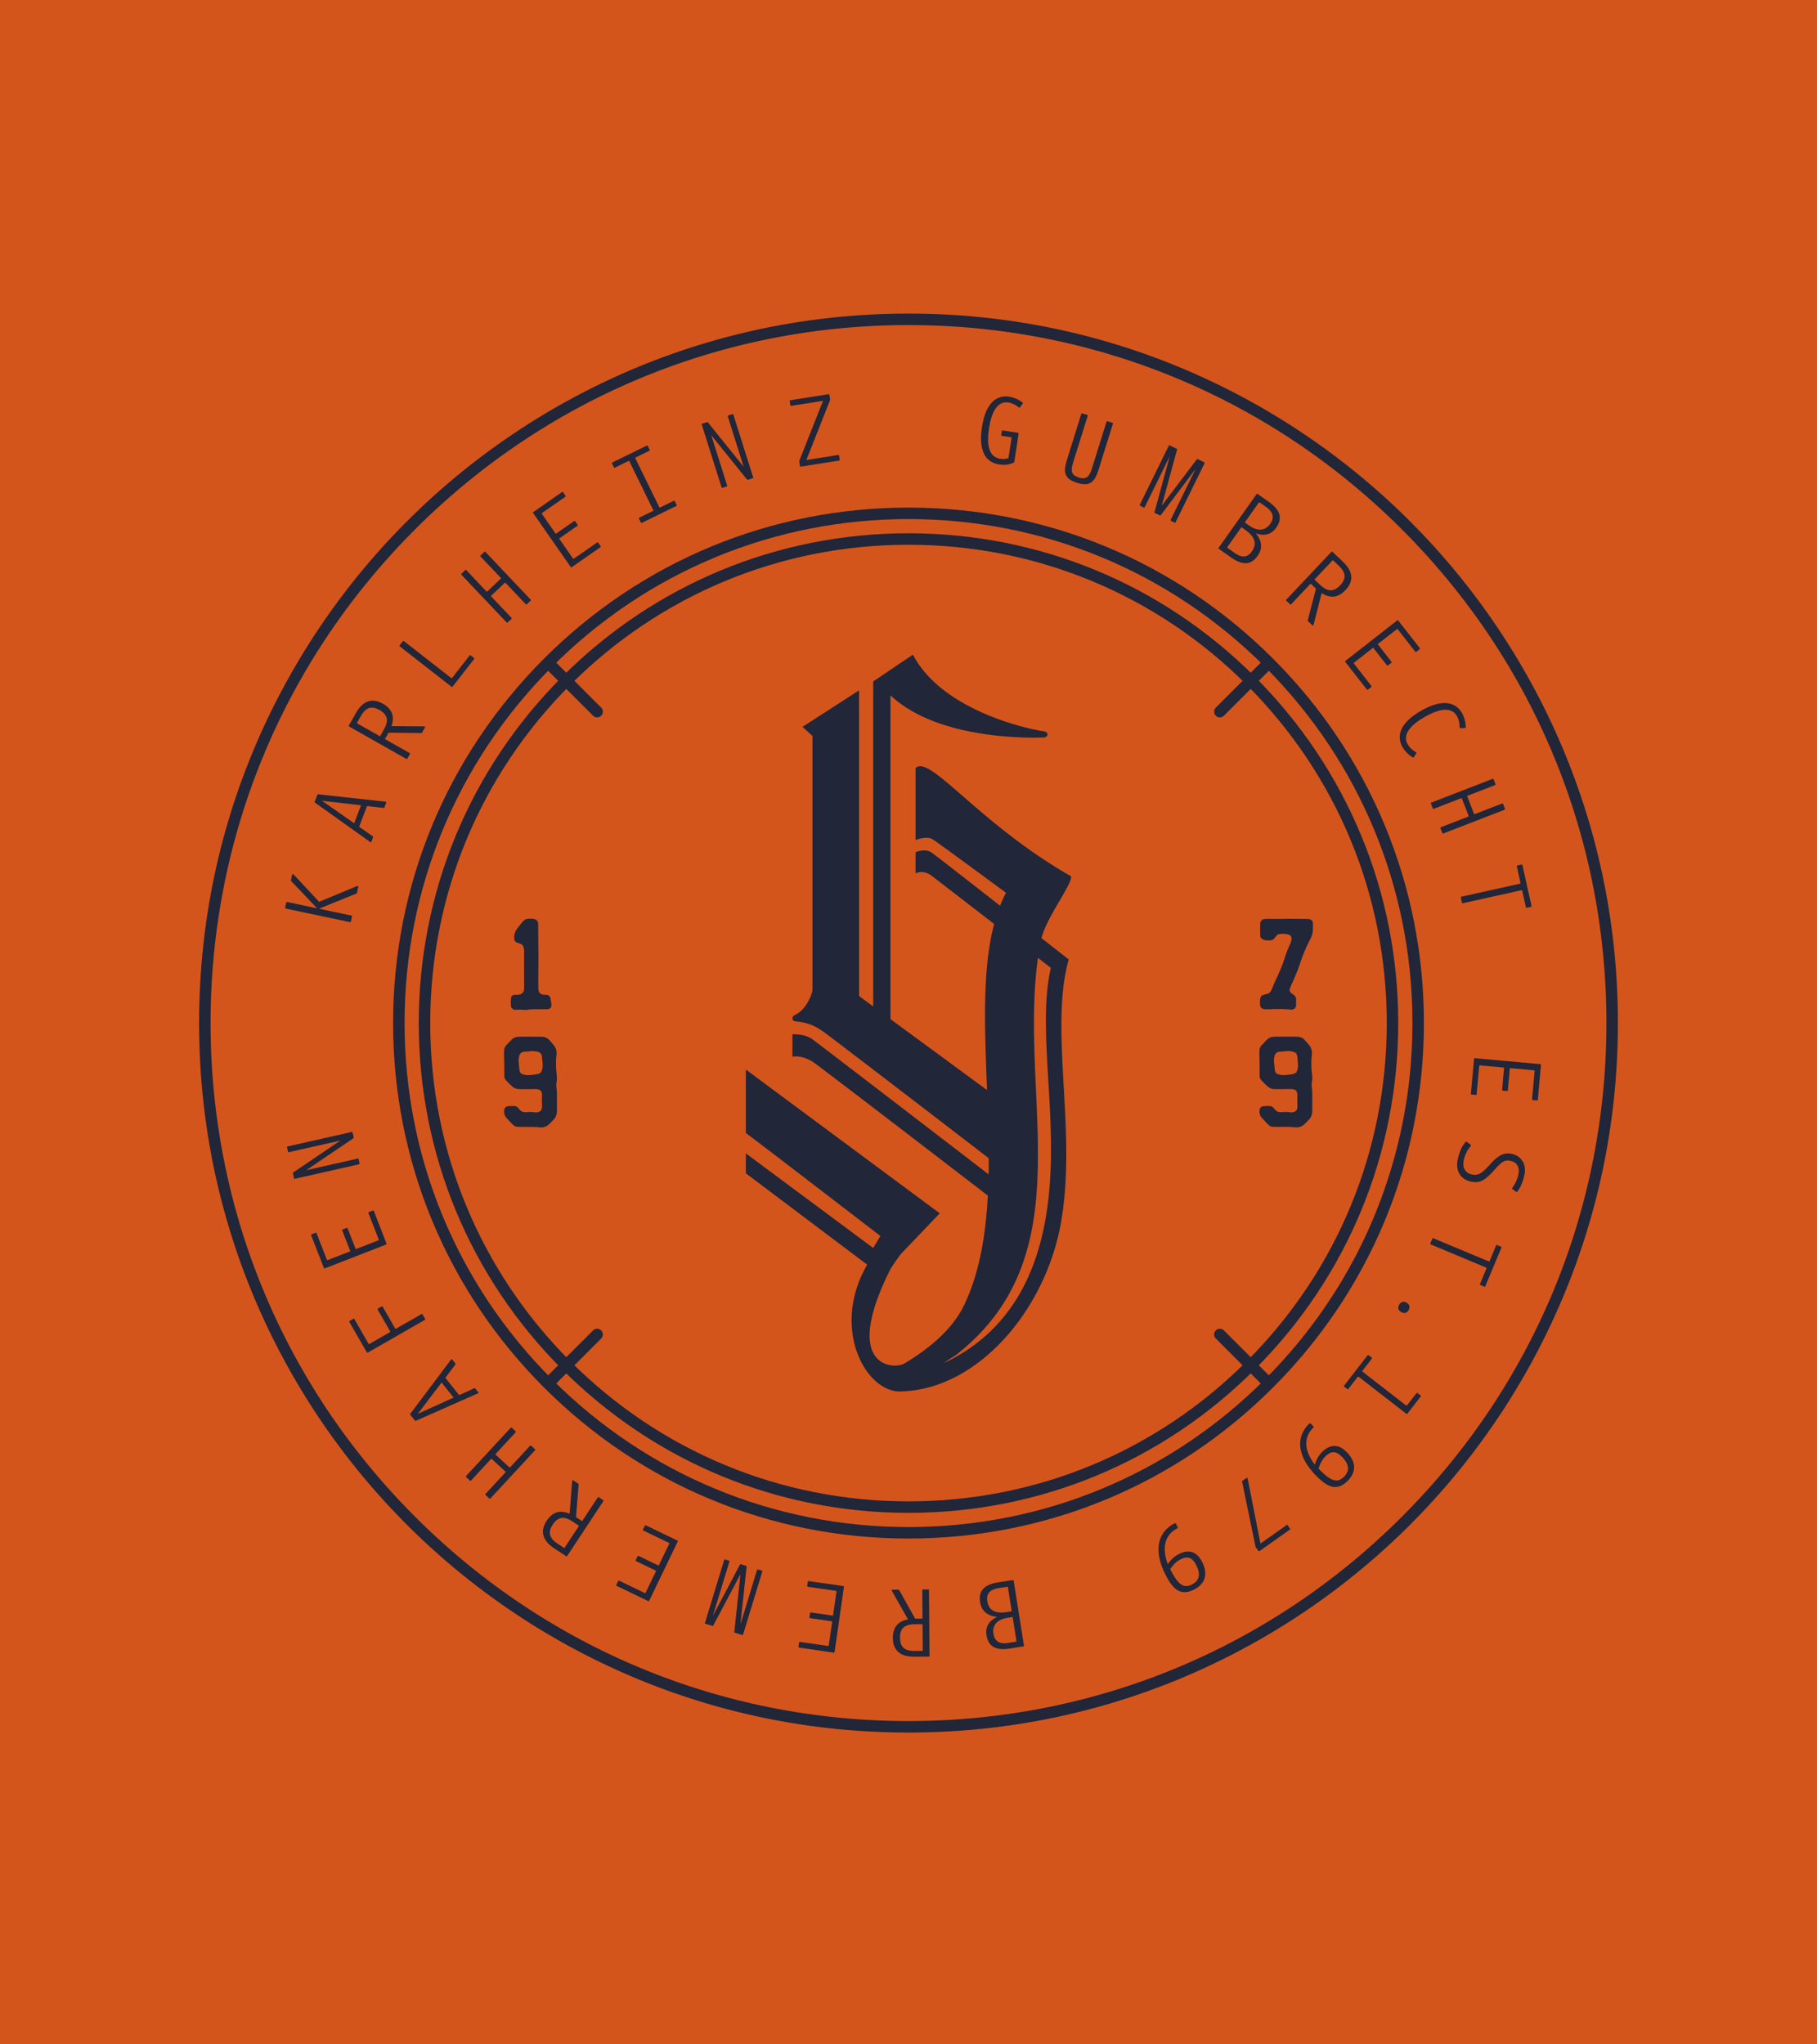 <svg xmlns="http://www.w3.org/2000/svg" xmlns:xlink="http://www.w3.org/1999/xlink" width="2560" height="2880" viewBox="0 0 2560 2880">
  <defs>
    <clipPath id="clip-path">
      <rect id="Rectangle_153" data-name="Rectangle 153" width="1998.935" height="1998.935" fill="none"/>
    </clipPath>
  </defs>
  <g id="Group_159" data-name="Group 159" transform="translate(15997.427 21473.689)">
    <path id="Path_4409" data-name="Path 4409" d="M0,0H2560V2880H0Z" transform="translate(-15997.427 -21473.689)" fill="#d4551c"/>
    <g id="Group_153" data-name="Group 153" transform="translate(-15716.896 -21031.908)">
      <g id="Group_152" data-name="Group 152" clip-path="url(#clip-path)">
        <path id="Path_4410" data-name="Path 4410" d="M999.469,1998.933c-134.925,0-265.815-26.427-389.04-78.545A1002.961,1002.961,0,0,1,78.548,1388.507C26.43,1265.282,0,1134.392,0,999.467s26.43-265.815,78.548-389.04A1002.96,1002.96,0,0,1,610.429,78.546C733.654,26.428,864.544,0,999.469,0s265.815,26.427,389.04,78.545a1002.961,1002.961,0,0,1,531.881,531.881c52.118,123.225,78.547,254.116,78.547,389.04s-26.43,265.815-78.547,389.04a1002.962,1002.962,0,0,1-531.881,531.881c-123.225,52.118-254.115,78.545-389.04,78.545m0-1982.771c-262.651,0-509.58,102.28-695.3,288S16.164,736.816,16.164,999.467s102.28,509.58,288.006,695.3,432.649,288,695.3,288,509.58-102.28,695.3-288,288.006-432.651,288.006-695.3-102.28-509.58-288.006-695.3-432.649-288-695.3-288" transform="translate(0 0.002)" fill="#212639"/>
        <path id="Path_4411" data-name="Path 4411" d="M822.039,1548.2c-193.967,0-376.326-75.534-513.48-212.688S95.868,1016,95.868,822.037s75.537-376.323,212.691-513.48S628.071,95.869,822.039,95.869s376.323,75.534,513.477,212.688,212.694,319.513,212.694,513.48-75.537,376.323-212.694,513.48S1016.006,1548.2,822.039,1548.2m0-1436.174c-189.648,0-367.947,73.852-502.051,207.956s-207.956,312.4-207.956,502.051,73.855,367.947,207.956,502.051,312.4,207.956,502.051,207.956,367.947-73.852,502.048-207.956,207.959-312.4,207.959-502.051-73.855-367.947-207.959-502.051S1011.687,112.03,822.039,112.03" transform="translate(177.431 177.432)" fill="#212639"/>
        <path id="Path_4412" data-name="Path 4412" d="M143.869,293.782a1.1,1.1,0,0,1,1.634,1.149l-1.81,8.6a.992.992,0,0,1-.7.79L90.1,325.742l45.684,9.624c.77.162,1.075.63.935,1.271l-1.511,7.184c-.137.641-.6.946-1.374.784L43.493,325.577c-.767-.162-1.075-.627-.938-1.268l1.511-7.187c.137-.644.6-.946,1.374-.784l42.217,8.892-36.67-38.414a1.2,1.2,0,0,1-.3-1.135l1.676-7.956c.162-.77,1.294-1.066,2.061-.234L90.4,316.024Z" transform="translate(78.702 512.647)" fill="#212639"/>
        <path id="Path_4413" data-name="Path 4413" d="M139,296.74a1.146,1.146,0,0,1,.442,1.431l-2.378,6.252a.992.992,0,0,1-1.676.345L57.47,249.186c-.445-.311-.473-.6-.288-1.092l3.774-9.929a.877.877,0,0,1,.941-.624l94.826,10.377c.952.083,1.551.73,1.223,1.585l-2.469,6.5a1.061,1.061,0,0,1-1.28.775L130.94,254.11l-11.092,29.175ZM67.41,246.652l45.461,31.735,9.647-25.375Z" transform="translate(105.632 439.633)" fill="#212639"/>
        <path id="Path_4414" data-name="Path 4414" d="M159.623,265.008a1.042,1.042,0,0,1,.448,1.608l-3.487,6.166a1.045,1.045,0,0,1-1.611.445L74.61,227.78a1.045,1.045,0,0,1-.448-1.608l9.75-17.239c9.359-16.552,21.942-22.547,38.269-13.313,14.034,7.939,16.218,19.268,12.013,31.5l45.9.348c1.175.06,1.665.79,1.214,1.588l-4.068,7.193a1.149,1.149,0,0,1-1.152.7l-46.071-.59-5.1,9.017Zm-36.194-32.972c6.845-12.1,5.878-20.785-6.112-27.561s-19.742-3.181-26.586,8.917l-4.9,8.678c-.391.684-.291,1.041.393,1.428l31.849,18.011Z" transform="translate(136.872 354.019)" fill="#212639"/>
        <path id="Path_4415" data-name="Path 4415" d="M171.806,213.944c.621.485.992.436,1.391-.08l24.534-31.427a1.044,1.044,0,0,1,1.656-.208l4.55,3.555a1.04,1.04,0,0,1,.2,1.653l-30.178,38.668a1.046,1.046,0,0,1-1.659.2L99.522,169.5a1.042,1.042,0,0,1-.205-1.656l4.359-5.585a1.042,1.042,0,0,1,1.656-.205Z" transform="translate(183.224 299.336)" fill="#212639"/>
        <path id="Path_4416" data-name="Path 4416" d="M172.045,180.935l28.243,29.785a1.044,1.044,0,0,1-.043,1.668l-5.14,4.872a1.043,1.043,0,0,1-1.668-.043l-63.527-66.99a1.044,1.044,0,0,1,.043-1.668l5.14-4.872a1.045,1.045,0,0,1,1.671.043L165,173.512c.544.573.915.582,1.488.043l18.647-17.686c.573-.542.582-.915.037-1.485L156.936,124.6a1.1,1.1,0,0,1,.046-1.668l5.234-4.963a1,1,0,0,1,1.571.134l63.524,66.988a1.007,1.007,0,0,1,.051,1.579l-5.234,4.96a1.1,1.1,0,0,1-1.668-.043l-28.246-29.782c-.539-.573-.907-.582-1.48-.04l-18.653,17.686c-.57.542-.579.912-.037,1.482" transform="translate(239.705 217.746)" fill="#212639"/>
        <path id="Path_4417" data-name="Path 4417" d="M222.815,129.268a1.1,1.1,0,0,1,1.642.294l3.3,4.735a1.1,1.1,0,0,1-.294,1.642l-25.72,17.906,19.482,27.98c.45.644.815.71,1.354.336l32.713-22.778a1.1,1.1,0,0,1,1.642.294l3.3,4.735a1.1,1.1,0,0,1-.294,1.642l-40.247,28.02a1.043,1.043,0,0,1-1.642-.294L165.3,118.028a1.044,1.044,0,0,1,.3-1.645l40.244-28.02a1.1,1.1,0,0,1,1.642.294l3.3,4.735a1.1,1.1,0,0,1-.294,1.645L177.77,117.811c-.539.373-.6.741-.151,1.385L197.1,147.174Z" transform="translate(305.417 163.088)" fill="#212639"/>
        <path id="Path_4418" data-name="Path 4418" d="M227.384,86.963,208.3,96.3a1.04,1.04,0,0,1-1.576-.542l-2.537-5.183a1.044,1.044,0,0,1,.542-1.579l48.3-23.624a1.044,1.044,0,0,1,1.579.542l2.534,5.183a1.044,1.044,0,0,1-.542,1.579l-19.083,9.336c-.59.288-.71.639-.365,1.346l33.534,68.561c.348.707.7.827,1.289.539l19.083-9.336a1.045,1.045,0,0,1,1.579.545l2.534,5.183a1.044,1.044,0,0,1-.542,1.579l-48.3,23.624a1.044,1.044,0,0,1-1.579-.542l-2.537-5.183a1.045,1.045,0,0,1,.544-1.579l19.083-9.336c.587-.288.71-.639.365-1.346L228.67,87.5c-.348-.707-.7-.827-1.286-.539" transform="translate(377.585 120.668)" fill="#212639"/>
        <path id="Path_4419" data-name="Path 4419" d="M285.134,53.037a1.046,1.046,0,0,1,.773-1.482l5.753-1.816c.624-.2,1.12.06,1.357.81l27.8,88.043a1.009,1.009,0,0,1-.647,1.443l-6.124,1.936c-1.132.354-1.582.222-2.07-.448L261.821,79.378l22.35,70.785a1.1,1.1,0,0,1-.77,1.48l-5.627,1.776a1.041,1.041,0,0,1-1.482-.77l-27.8-88.043a1.045,1.045,0,0,1,.773-1.48l6-1.9c1.126-.354,1.579-.225,2.067.448l50.151,62.144Z" transform="translate(459.746 91.937)" fill="#212639"/>
        <path id="Path_4420" data-name="Path 4420" d="M346.509,39.848a1.045,1.045,0,0,1,1.351.981l.964,6.089a2.642,2.642,0,0,1-.163,1.485l-33.28,84.144,44.689-7.078c.778-.123,1.229.205,1.331.852l.9,5.7a1.043,1.043,0,0,1-.981,1.351L307.7,141.863a1.042,1.042,0,0,1-1.351-.981l-.964-6.086a2.651,2.651,0,0,1,.162-1.488l33.28-84.144-44.689,7.078a1.046,1.046,0,0,1-1.354-.981l-.878-5.57a1.044,1.044,0,0,1,.978-1.351Z" transform="translate(540.2 73.704)" fill="#212639"/>
        <path id="Path_4421" data-name="Path 4421" d="M415.709,96.482c-.775-.12-.978-.547-.858-1.326l.815-5.314c.1-.65.442-1.126,1.217-1.009l21.649,3.324a1.072,1.072,0,0,1,.855,1.326l-6.012,39.144a1.633,1.633,0,0,1-.884,1.457c-6.32,3.142-12.543,3.911-20.448,2.7-22.943-3.524-28.522-25.075-24.3-52.554,5.693-37.069,22.88-45.31,38.431-42.921a43.151,43.151,0,0,1,18.775,8.19c.59.487.322,1.374-.017,1.853l-3.37,4.658a1.417,1.417,0,0,1-2.152.2c-4.271-3.31-9.305-5.938-14.362-6.716-11.275-1.73-22.649,5.81-27.328,36.27-4.1,26.7,1.3,40.795,15.819,43.024,5.054.775,9.422-.011,11.583-1.14l4.459-29.032Z" transform="translate(715.224 75.743)" fill="#212639"/>
        <path id="Path_4422" data-name="Path 4422" d="M444.992,147.248c-18.4-5.744-19.7-15.223-14.188-32.872l20.067-64.217c.234-.75.6-1.052,1.351-.815l7.013,2.189c.75.237.881.69.647,1.44l-20.568,65.844c-3.874,12.4-1.987,17.795,8.025,20.919,9.892,3.09,14.642-.231,18.51-12.626L486.42,61.265c.237-.75.6-1.046,1.354-.815l7.01,2.189c.753.237.881.69.647,1.44L475.37,128.3c-5.513,17.649-11.976,24.7-30.378,18.946" transform="translate(792.026 91.177)" fill="#212639"/>
        <path id="Path_4423" data-name="Path 4423" d="M485.689,159.436l21.529-78.989-35.193,71.7c-.345.707-.755.944-1.346.656l-5.414-2.66c-.47-.231-.536-.7-.185-1.405l40.678-82.884q.522-1.061,1.229-.713l10.12,4.969a.832.832,0,0,1,.422.935l-21.586,79.106L545.43,84.74a.793.793,0,0,1,1.117-.185l9.413,4.624q.71.346.191,1.405l-40.683,82.884c-.348.707-.753.944-1.223.713l-5.417-2.657c-.59-.291-.65-.758-.305-1.462l35.19-71.7L494.4,163.712a.715.715,0,0,1-.995.242l-7.3-3.583c-.473-.231-.53-.4-.416-.935" transform="translate(860.35 120.402)" fill="#212639"/>
        <path id="Path_4424" data-name="Path 4424" d="M574.686,100.4c18.194,12.877,18.624,24.748,10.217,36.63-5.608,7.919-14.687,12.578-28.593,7.714,9.362,11.283,9.65,21.771,2.529,31.832-8.336,11.771-19.69,14.656-37.673,1.93l-16.8-11.893a1.042,1.042,0,0,1-.279-1.645l53.33-75.349a1.042,1.042,0,0,1,1.645-.279ZM516.407,163.89c-.453.641-.391,1.006.143,1.385l9.741,6.9c11.132,7.877,18.6,6.411,24.579-2.044,6.742-9.524,5.568-19.67-9.091-30.05l-5.673-4.014Zm45.553-62.54c-.644-.456-1.009-.391-1.463.251l-19.7,27.826,5.781,4.091c12.307,8.712,22.989,7.919,30.11-2.141,6.212-8.778,4.105-16.694-5.85-23.738Z" transform="translate(932.422 164.816)" fill="#212639"/>
        <path id="Path_4425" data-name="Path 4425" d="M544.458,191.685a1.043,1.043,0,0,1-1.668.048l-5.154-4.863a1.044,1.044,0,0,1-.048-1.668l63.381-67.144a1.04,1.04,0,0,1,1.665-.046l14.4,13.593c13.832,13.054,16.634,26.7,3.763,40.341-11.072,11.731-22.6,11.138-33.465,4.119L576,220.555c-.337,1.123-1.163,1.425-1.833.8l-6.006-5.673a1.146,1.146,0,0,1-.411-1.286L579.36,169.8l-7.538-7.113Zm40.683-27.245c10.109,9.542,18.77,10.685,28.22.67s7.823-18.41-2.286-27.952l-7.25-6.842c-.57-.539-.941-.53-1.483.043l-25.118,26.609Z" transform="translate(994.23 217.684)" fill="#212639"/>
        <path id="Path_4426" data-name="Path 4426" d="M631.6,209.911a1.1,1.1,0,0,1-.205,1.659l-4.547,3.549a1.1,1.1,0,0,1-1.656-.2l-19.294-24.7-26.869,20.99c-.624.485-.67.85-.265,1.368l24.54,31.421a1.1,1.1,0,0,1-.2,1.656l-4.547,3.552a1.1,1.1,0,0,1-1.659-.205L566.7,210.342a1.045,1.045,0,0,1,.205-1.656l72.76-56.83a1.046,1.046,0,0,1,1.659.2l30.193,38.657a1.1,1.1,0,0,1-.2,1.656l-4.55,3.552a1.1,1.1,0,0,1-1.653-.205L640.566,164.3c-.4-.516-.77-.562-1.391-.077L612.3,185.209Z" transform="translate(1048.25 280.46)" fill="#212639"/>
        <path id="Path_4427" data-name="Path 4427" d="M681.113,206.634a43.173,43.173,0,0,1,5.271,19.8c-.014.767-.878,1.109-1.465,1.14l-5.741.259c-1.058,0-1.448-.684-1.5-1.562-.066-5.4-1.137-10.978-3.675-15.42-5.662-9.909-18.639-14.123-45.4,1.166s-29.722,28.608-24.063,38.514c2.534,4.441,6.8,8.2,11.417,11a1.423,1.423,0,0,1,.587,2.084l-3.141,4.815c-.328.485-1.057,1.055-1.725.681a43.148,43.148,0,0,1-14.377-14.593c-7.808-13.667-6.277-32.664,26.29-51.268s49.712-10.274,57.517,3.39" transform="translate(1098.221 356.19)" fill="#212639"/>
        <path id="Path_4428" data-name="Path 4428" d="M651.225,257.309l-38.272,14.8a1.043,1.043,0,0,1-1.528-.673l-2.551-6.605a1.039,1.039,0,0,1,.673-1.525l86.085-33.294a1.043,1.043,0,0,1,1.525.676l2.557,6.605a1.046,1.046,0,0,1-.676,1.525l-38.272,14.8c-.736.282-.887.621-.6,1.354l9.271,23.966c.279.736.616.884,1.351.6l38.275-14.8a1.1,1.1,0,0,1,1.525.676l2.6,6.725c.24.613.014,1.12-.718,1.405l-86.085,33.291a1.006,1.006,0,0,1-1.479-.553l-2.6-6.725a1.1,1.1,0,0,1,.676-1.525l38.275-14.8c.733-.282.884-.621.6-1.354l-9.271-23.969c-.282-.733-.624-.884-1.357-.6" transform="translate(1126.669 425.484)" fill="#212639"/>
        <path id="Path_4429" data-name="Path 4429" d="M623.6,318.953a1.041,1.041,0,0,1,.9-1.408l82.31-18.3c.77-.168.964-.482.824-1.123l-5.149-23.168a1.04,1.04,0,0,1,.892-1.408L709,272.291a1.041,1.041,0,0,1,1.408.9l12.752,57.346a1.047,1.047,0,0,1-.9,1.411l-5.63,1.251a1.04,1.04,0,0,1-1.405-.9l-5.157-23.171c-.14-.639-.45-.838-1.22-.667l-82.31,18.3a1.044,1.044,0,0,1-1.408-.9Z" transform="translate(1154.05 503.865)" fill="#212639"/>
        <path id="Path_4430" data-name="Path 4430" d="M680.591,413.114a1.1,1.1,0,0,1-1.283,1.069l-5.747-.522a1.1,1.1,0,0,1-1.069-1.28l2.828-31.216-33.958-3.076c-.778-.071-1.066.165-1.123.818l-3.6,39.706a1.1,1.1,0,0,1-1.28,1.069l-5.75-.522a1.1,1.1,0,0,1-1.066-1.283l4.424-48.842a1.043,1.043,0,0,1,1.283-1.069l91.943,8.327a1.043,1.043,0,0,1,1.066,1.283l-4.424,48.845a1.1,1.1,0,0,1-1.28,1.069l-5.747-.522a1.1,1.1,0,0,1-1.069-1.28l3.595-39.706c.06-.653-.174-.938-.961-1.006L683.419,381.9Z" transform="translate(1163.285 681.007)" fill="#212639"/>
        <path id="Path_4431" data-name="Path 4431" d="M635.19,409.378l5.576,4.216a1.079,1.079,0,0,1,.26,1.688c-3.749,4.746-7.327,9.4-9.727,19.072-2.683,10.822,1.44,18.732,10.479,20.973,8.781,2.175,13.992-.316,25.734-13.35,13.108-14.721,21.207-17.983,32.282-15.24,11.839,2.936,20.58,14.017,16.449,30.694-2.366,9.547-5.06,16.038-9.724,22.316a1.1,1.1,0,0,1-1.682.26l-5.225-4a1.027,1.027,0,0,1-.291-1.559,48.027,48.027,0,0,0,8.581-18.274c2.811-11.329-2.74-17.84-10.12-19.667-7.13-1.768-11.677-.87-22.592,11.56-14.029,15.711-21.329,20.654-35.2,17.216-13.242-3.281-21.441-14.9-17.056-32.6,2.586-10.437,5.374-16.774,10.864-23.114a.956.956,0,0,1,1.4-.194" transform="translate(1150.703 757.252)" fill="#212639"/>
        <path id="Path_4432" data-name="Path 4432" d="M611.345,457.67a1.041,1.041,0,0,1,1.542-.633l77.789,32.516c.73.305,1.069.162,1.326-.442l9.151-21.9a1.045,1.045,0,0,1,1.545-.636l5.322,2.227a1.043,1.043,0,0,1,.633,1.542L686,524.547a1.043,1.043,0,0,1-1.542.636l-5.325-2.226a1.038,1.038,0,0,1-.63-1.542l9.151-21.9c.251-.6.114-.947-.616-1.251l-77.789-32.516a1.045,1.045,0,0,1-.636-1.542Z" transform="translate(1126.162 845.626)" fill="#212639"/>
        <path id="Path_4433" data-name="Path 4433" d="M604.324,489.621c4.205,2.42,5.334,6.246,2.911,10.454s-6.294,5.154-10.5,2.734-5.217-6.181-2.8-10.388,6.18-5.22,10.391-2.8" transform="translate(1096.858 903.794)" fill="#212639"/>
        <path id="Path_4434" data-name="Path 4434" d="M586.6,545.339c-.621-.482-.992-.436-1.391.083l-13.1,16.891a1.041,1.041,0,0,1-1.653.211l-4.145-3.216a1.041,1.041,0,0,1-.208-1.653l32.935-42.488a1.043,1.043,0,0,1,1.656-.211l4.142,3.213a1.041,1.041,0,0,1,.214,1.656l-13.173,17c-.4.516-.356.887.265,1.369l61.144,47.4c.619.482.986.436,1.391-.083l13.173-17a1.041,1.041,0,0,1,1.653-.208l4.148,3.216a1.041,1.041,0,0,1,.208,1.653l-18.553,23.938a1.047,1.047,0,0,1-1.659.211Z" transform="translate(1047.158 952.484)" fill="#212639"/>
        <path id="Path_4435" data-name="Path 4435" d="M575.538,588.395c8.7-8.356,20.956-13.2,34.668,1.08,14.987,15.608,11.258,30.093.376,40.538-13.9,13.35-26.643,10.308-44.532-8.327-28.7-29.9-26.5-56.006-8.809-72.991a1.1,1.1,0,0,1,1.671.034l3.906,4.068a1.1,1.1,0,0,1-.034,1.668c-13.057,12.535-14.362,31.059,2.09,52.169a40.821,40.821,0,0,1,10.665-18.239M605.6,624.069c8.986-8.629,7.506-17.934-2.118-27.963-8.9-9.271-15.873-8.578-23.533-1.22-4.923,4.721-7.925,11.061-9.815,17.421,17.524,18.259,26.29,20.571,35.466,11.762" transform="translate(1007.121 1014.835)" fill="#212639"/>
        <path id="Path_4436" data-name="Path 4436" d="M579.627,642.1l3.261,4.6a1.044,1.044,0,0,1-.282,1.645l-42.6,30.161a1.107,1.107,0,0,1-1.651-.279l-3.333-4.712a3.111,3.111,0,0,1-.7-1.434L515.5,580.81a1.149,1.149,0,0,1,.51-1.325l5.565-3.943a1.1,1.1,0,0,1,1.733.861l18.037,91.521,36.712-25.994a1.011,1.011,0,0,1,1.571.174" transform="translate(954.013 1064.806)" fill="#212639"/>
        <path id="Path_4437" data-name="Path 4437" d="M502.858,641.213c10.776-5.425,23.909-6.457,32.815,11.232,9.73,19.328,1.907,32.077-11.566,38.859-17.222,8.666-28.5,2.01-40.119-21.064-18.633-37.02-8.846-61.329,13.062-72.356a1.1,1.1,0,0,1,1.582.524l2.54,5.037a1.1,1.1,0,0,1-.525,1.585c-16.167,8.139-22.866,25.457-13.356,50.476a40.835,40.835,0,0,1,15.565-14.294m18.236,42.941c11.129-5.6,12.455-14.929,6.2-27.347-5.779-11.48-12.646-12.869-22.133-8.093-6.092,3.067-10.83,8.242-14.51,13.763,11.38,22.61,19.08,27.4,30.441,21.677" transform="translate(877.55 1106.272)" fill="#212639"/>
        <path id="Path_4438" data-name="Path 4438" d="M428.135,722.345c-22.017,3.5-30.617-4.7-32.9-19.074-1.517-9.584,1.725-19.257,15.078-25.489-14.582-1.537-22.116-8.84-24.046-21.013-2.255-14.245,3.857-24.243,25.611-27.693l20.335-3.224a1.039,1.039,0,0,1,1.346.981L448.019,718a1.04,1.04,0,0,1-.981,1.348Zm-2.648-86.136c-.123-.776-.422-.995-1.072-.892l-11.779,1.87c-13.47,2.135-17.786,8.4-16.164,18.627,1.827,11.526,9.752,17.969,27.493,15.152l6.865-1.086Zm11.084,76.569c.778-.123,1-.425.875-1.2l-5.339-33.668-7,1.106c-14.89,2.363-21.977,10.391-20.05,22.564,1.685,10.619,8.723,14.813,20.765,12.9Z" transform="translate(714.079 1158.266)" fill="#212639"/>
        <path id="Path_4439" data-name="Path 4439" d="M385.31,631.709a1.043,1.043,0,0,1,1.172-1.192l7.078-.054a1.043,1.043,0,0,1,1.192,1.169l.73,92.314a1.043,1.043,0,0,1-1.172,1.189l-19.8.157c-19.009.148-30.483-7.76-30.632-26.509-.128-16.127,8.6-23.673,21.3-26.133L342.568,632.7c-.533-1.046-.145-1.836.773-1.842l8.259-.066a1.142,1.142,0,0,1,1.186.647l22.481,40.21,10.36-.083ZM374.8,679.522c-13.9.111-20.939,5.282-20.831,19.049s7.1,18.7,21,18.587l9.966-.08c.784-.006,1.046-.271,1.041-1.058l-.291-36.584Z" transform="translate(633.57 1166.848)" fill="#212639"/>
        <path id="Path_4440" data-name="Path 4440" d="M312.728,678.6a1.1,1.1,0,0,1-1-1.334l.818-5.713a1.1,1.1,0,0,1,1.337-1L344.9,675l4.841-33.753c.111-.778-.111-1.075-.758-1.169l-39.463-5.659a1.1,1.1,0,0,1-1-1.334l.821-5.713a1.1,1.1,0,0,1,1.334-1l48.552,6.962a1.043,1.043,0,0,1,1,1.337l-13.105,91.387a1.042,1.042,0,0,1-1.334,1L297.237,720.1a1.1,1.1,0,0,1-1-1.337l.818-5.713a1.1,1.1,0,0,1,1.337-1l39.458,5.659c.653.094.949-.128,1.06-.91l4.838-33.748Z" transform="translate(548.242 1159.247)" fill="#212639"/>
        <path id="Path_4441" data-name="Path 4441" d="M308.674,625.665l-8.641,81.416,23.291-76.4c.228-.753.6-1.052,1.22-.861l5.773,1.759c.5.151.639.6.4,1.357l-26.92,88.32c-.228.753-.6,1.055-1.1.9l-10.79-3.29a.828.828,0,0,1-.559-.855l8.678-81.541-38.411,72.475a.787.787,0,0,1-1.072.359l-10.032-3.056c-.5-.157-.641-.607-.411-1.36l26.923-88.32c.228-.755.6-1.055,1.1-.9l5.77,1.759c.627.191.761.644.533,1.4l-23.288,76.4,38.246-72.393a.713.713,0,0,1,.944-.4l7.78,2.369c.5.154.587.316.562.858" transform="translate(462.693 1139.392)" fill="#212639"/>
        <path id="Path_4442" data-name="Path 4442" d="M234.157,649.323a1.1,1.1,0,0,1-.547-1.574l2.506-5.2a1.1,1.1,0,0,1,1.574-.55l28.237,13.612,14.807-30.717c.342-.707.219-1.058-.371-1.346l-35.917-17.313a1.1,1.1,0,0,1-.547-1.576l2.506-5.2a1.1,1.1,0,0,1,1.576-.553l44.181,21.3a1.04,1.04,0,0,1,.55,1.574l-40.093,83.174a1.045,1.045,0,0,1-1.576.55l-44.187-21.3a1.1,1.1,0,0,1-.55-1.574l2.5-5.2a1.105,1.105,0,0,1,1.579-.55L246.3,694.2c.59.285.941.162,1.28-.547l14.81-30.717Z" transform="translate(381.56 1108.191)" fill="#212639"/>
        <path id="Path_4443" data-name="Path 4443" d="M247.088,600.842a1.039,1.039,0,0,1,1.631-.334l5.915,3.9a1.044,1.044,0,0,1,.334,1.636L204.11,683.084a1.04,1.04,0,0,1-1.631.337l-16.526-10.907c-15.87-10.474-20.982-23.436-10.651-39.084,8.883-13.461,20.332-14.858,32.245-9.821l3.5-45.766c.14-1.166.9-1.6,1.668-1.1l6.89,4.55a1.139,1.139,0,0,1,.624,1.2L216.482,628.4l8.644,5.707ZM211.71,634.681c-11.6-7.657-20.329-7.289-27.912,4.2s-4.53,19.476,7.07,27.134l8.316,5.488c.656.433,1.023.359,1.457-.3l20.152-30.532Z" transform="translate(314.501 1067.038)" fill="#212639"/>
        <path id="Path_4444" data-name="Path 4444" d="M194.382,606.336l27.869-30.127a1.046,1.046,0,0,1,1.671-.066l5.2,4.809a1.043,1.043,0,0,1,.063,1.668L166.5,650.383a1.042,1.042,0,0,1-1.665.066l-5.2-4.809a1.041,1.041,0,0,1-.066-1.668l27.869-30.127c.536-.579.522-.949-.054-1.482L168.514,594.91c-.576-.536-.949-.519-1.485.057l-27.866,30.127a1.1,1.1,0,0,1-1.671.066l-5.294-4.9a1.011,1.011,0,0,1,.031-1.579l62.689-67.763a1.009,1.009,0,0,1,1.571-.154l5.3,4.9a1.1,1.1,0,0,1,.063,1.668l-27.869,30.127c-.536.579-.525.947.054,1.483L192.9,606.4c.579.533.949.519,1.482-.06" transform="translate(243.996 1018.774)" fill="#212639"/>
        <path id="Path_4445" data-name="Path 4445" d="M194.676,557.57a1.147,1.147,0,0,1,1.454.351l4.168,5.231a.99.99,0,0,1-.562,1.616l-87.53,38.688c-.493.225-.755.1-1.086-.311l-6.617-8.307a.879.879,0,0,1-.054-1.126l57.269-76.276c.553-.778,1.417-.958,1.99-.239l4.325,5.436a1.059,1.059,0,0,1,.017,1.494L153.9,542.772l19.442,24.414ZM115.1,593.613l50.47-22.923-16.908-21.233Z" transform="translate(192.982 956.382)" fill="#212639"/>
        <path id="Path_4446" data-name="Path 4446" d="M114.3,495.247a1.1,1.1,0,0,1,.436-1.611l5.006-2.871a1.1,1.1,0,0,1,1.614.439l17.934,31.287,36.524-20.936a1.044,1.044,0,0,1,1.611.436l3.521,6.146a1.042,1.042,0,0,1-.436,1.611l-80.1,45.915a1.04,1.04,0,0,1-1.611-.436L74.4,512.674a1.1,1.1,0,0,1,.436-1.611l5.006-2.871a1.1,1.1,0,0,1,1.611.439l19.83,34.589c.325.567.687.667,1.366.274l29.583-16.956Z" transform="translate(137.365 907.955)" fill="#212639"/>
        <path id="Path_4447" data-name="Path 4447" d="M99.229,471.424a1.1,1.1,0,0,1,.67-1.528l5.379-2.092a1.1,1.1,0,0,1,1.525.673l11.366,29.215,31.778-12.361c.733-.282.884-.624.647-1.234l-14.453-37.16a1.1,1.1,0,0,1,.676-1.525l5.377-2.092a1.1,1.1,0,0,1,1.525.67l17.78,45.718a1.046,1.046,0,0,1-.673,1.528L74.772,524.7a1.04,1.04,0,0,1-1.525-.673l-17.78-45.715a1.1,1.1,0,0,1,.676-1.528l5.377-2.092a1.1,1.1,0,0,1,1.528.673l14.448,37.16c.239.61.579.761,1.314.476l31.778-12.358Z" transform="translate(102.475 820.296)" fill="#212639"/>
        <path id="Path_4448" data-name="Path 4448" d="M46.217,432.849a1.044,1.044,0,0,1-1.414-.892l-1.326-5.884c-.145-.641.151-1.112.918-1.283l90.062-20.335c.77-.174,1.243.123,1.383.764l1.42,6.266c.257,1.152.088,1.594-.621,2.024L70.514,458.286l72.41-16.349a1.1,1.1,0,0,1,1.411.892l1.3,5.756a1.041,1.041,0,0,1-.889,1.411L54.681,470.331a1.044,1.044,0,0,1-1.414-.892L51.878,463.3c-.257-1.152-.088-1.591.619-2.021L118.624,416.5Z" transform="translate(80.401 748.466)" fill="#212639"/>
        <line id="Line_16" data-name="Line 16" x2="64.003" y2="64.003" transform="translate(496.755 496.756)" fill="#d4551c"/>
        <path id="Path_4449" data-name="Path 4449" d="M243.5,251.583a8.065,8.065,0,0,1-5.716-2.366l-64-64a8.081,8.081,0,0,1,11.429-11.429l64,64a8.081,8.081,0,0,1-5.713,13.795" transform="translate(317.258 317.258)" fill="#212639"/>
        <line id="Line_17" data-name="Line 17" x2="64.003" y2="64.003" transform="translate(1438.176 1438.177)" fill="#d4551c"/>
        <path id="Path_4450" data-name="Path 4450" d="M573.734,581.815a8.052,8.052,0,0,1-5.716-2.366l-64-64a8.081,8.081,0,0,1,11.429-11.429l64,64a8.08,8.08,0,0,1-5.713,13.795" transform="translate(928.447 928.445)" fill="#212639"/>
        <line id="Line_18" data-name="Line 18" x1="64.003" y2="64.003" transform="translate(1438.176 496.756)" fill="#d4551c"/>
        <path id="Path_4451" data-name="Path 4451" d="M509.73,251.583a8.081,8.081,0,0,1-5.713-13.795l64-64a8.081,8.081,0,0,1,11.429,11.429l-64,64a8.065,8.065,0,0,1-5.716,2.366" transform="translate(928.445 317.258)" fill="#212639"/>
        <line id="Line_19" data-name="Line 19" x1="64.003" y2="64.003" transform="translate(496.756 1438.177)" fill="#d4551c"/>
        <path id="Path_4452" data-name="Path 4452" d="M179.5,581.815a8.08,8.08,0,0,1-5.713-13.795l64-64a8.081,8.081,0,0,1,11.429,11.429l-64,64a8.052,8.052,0,0,1-5.716,2.366" transform="translate(317.258 928.445)" fill="#212639"/>
        <path id="Path_4453" data-name="Path 4453" d="M686.651,567.83c8.239-30.948,43.531-76.022,41.832-86.969-131.35-75.175-199.917-173.119-219.168-152.3V429.812s15.286-6.477,24.029-1.163c8.37,5.16,103.358,75.363,103.358,75.363a188.82,188.82,0,0,0-8.3,18.245c-45.669-35.734-91.276-71.275-96.123-74.642-9.938-6.95-22.96-.659-22.96-.659v29.816s10.7-6.543,23.844,4.182c4.025,3.053,46.046,35.481,86.872,67.03-17.108,64.542-13.273,148.018-10,233.952L473.963,682.007V225.833C543.6,291.638,683,285.472,689.8,285.281c6.8-.251,7.991-8.079-.944-8.963S548.947,251.5,505.6,168.527L449.68,206.271V664.206l-19.941-14.721V218.852l-79.7,51.428,14.031,12.834V641.967s-5.6,25.2-25.167,34.506c-5.091,2.392-2.953,8.3.316,8.555,11.762,1.48,23.089,2.3,41.08,15.286,15.788,11.417,191.173,146.1,232.125,177.649,0,7.583,0,15.16-.188,22.678C568.825,867.3,378.658,721.23,364.065,710.44c-11.075-8.176-28.248-7.044-28.248-7.044v31.609s11.261-3.207,28.248,6.8c6.038,3.552,209.224,159.689,247.1,188.816-3.019,56.269-11.888,109.3-33.28,154.028-17.675,37.146-54.789,65.018-84.483,82.6-14.781,8.743-89.2,5.659-19.437-133.114a246.347,246.347,0,0,1,16.292-23.18l.125.125,53.03-55.482-273.2-202.562v89.423c13.527,9.718,132.231,100.995,189.54,145l-10.066,16.988-179.474-133.3V899.2L441.187,1027.9c-37.619,65.078-21.7,130.626,8.743,161.075a1.208,1.208,0,0,0-.251.094s.125-.031.251-.066c10.631,10.573,23.023,16.956,35.478,17.555a35.433,35.433,0,0,0,5.16-.157c105.872-3.461,201.054-112.922,223.387-236.438,23.334-129.591-16.737-272.515,11.132-372.033,0,0-15.85-12.4-38.437-30.1m12.771,329.981c-4.906,109.806-39.318,216.716-150.664,268.96l10.571-7.326a66.771,66.771,0,0,0,8.932-5.727c1.194-.972,2.264-1.916,3.4-2.891l.373-.191h-.066c173-141.165,82.476-358.571,109.772-554.936,11.135,8.555,18.182,14.029,18.182,14.029-17.675,78.16,4.342,180.449-.5,288.083" transform="translate(500.092 311.906)" fill="#212639"/>
        <path id="Path_4454" data-name="Path 4454" d="M192.949,350.067v8.678q-.03,6.188-.077,12.409c-.037,4.915-.108,9.829-.123,14.741,0,2.58.071,5.157.1,7.734v3.093c0,6.309,2.671,9.185,8.692,9.51,1.289.071,2.577.108,3.869.242a5.537,5.537,0,0,1,4.362,3.931q.859,4.575,1.448,9.185a10.847,10.847,0,0,1-.242,3.093,4.9,4.9,0,0,1-3.66,3.609,20.373,20.373,0,0,1-2.315.211c-5.157.037-10.348.083-15.52.051a65.83,65.83,0,0,0-10.83.584,31.06,31.06,0,0,1-6.959.288,51.08,51.08,0,0,0-10.8-.046,6.55,6.55,0,0,1-4.356-1.377,4.4,4.4,0,0,1-2.11-3.093,53.164,53.164,0,0,1-.048-12.375,4.817,4.817,0,0,1,4.071-4.125c1.548-.125,3.093-.094,4.641-.177a23.394,23.394,0,0,0,3.093-.276,8.1,8.1,0,0,0,6.494-6.868,33.707,33.707,0,0,0,.137-3.869c0-11.643-.077-23.279-.091-34.922,0-5.434,0-10.867.063-16.3a15.327,15.327,0,0,0-1.249-6.038A5.776,5.776,0,0,0,168.4,334.7c-1.913-.778-3.94-1.289-5.841-2.092a5.608,5.608,0,0,1-3.532-4.727,19.5,19.5,0,0,1,3.424-14.006c2.683-3.794,5.67-7.366,8.644-10.956a12.468,12.468,0,0,1,2.968-2.455,7.561,7.561,0,0,1,2.851-1.129,34.548,34.548,0,0,1,10.055.1,6.975,6.975,0,0,1,5.542,5.77,22.493,22.493,0,0,1,.14,2.321c.048,6.7.068,13.45.125,20.181.009,8.011.091,16.03.18,22.356" transform="translate(285.095 553.419)" fill="#212639"/>
        <path id="Path_4455" data-name="Path 4455" d="M150.96,395.272c-.088-3.888-.2-7.768-.245-11.651-.028-2.332,0-4.641.083-6.993a10.954,10.954,0,0,1,2.919-7.039c2.437-2.68,4.98-5.262,7.512-7.862a14.4,14.4,0,0,1,9.741-4.239c2.577-.168,5.154-.168,7.768-.168q11.263,0,22.527.091a38.363,38.363,0,0,1,3.883.128,13.5,13.5,0,0,1,8.946,4.125c2.255,2.5,4.49,5.017,6.657,7.592a17.522,17.522,0,0,1,3.82,13.752,116.092,116.092,0,0,0,.234,27.114,34.568,34.568,0,0,1-.088,10.827,26.4,26.4,0,0,0-.1,8.5,44.935,44.935,0,0,1,.516,6.186c.077,8.55.077,17.093.1,25.643a20.64,20.64,0,0,1-.85,6.126,15.328,15.328,0,0,1-3.238,6.124c-2.281,2.474-4.584,4.94-7.044,7.218A16.441,16.441,0,0,1,200.458,485a120.973,120.973,0,0,0-15.511-.516c-4.918.057-9.838-.04-14.756-.088a9.72,9.72,0,0,1-6.95-3.036c-3.093-3.093-6.118-6.326-9.071-9.584a13.672,13.672,0,0,1-3.176-11.58,5.854,5.854,0,0,1,4.513-4.769,48.256,48.256,0,0,1,10.827-.242,5.987,5.987,0,0,1,3.449,1.659,23.524,23.524,0,0,1,2.577,2.882,10.279,10.279,0,0,0,9.641,3.94,43.476,43.476,0,0,1,12.344.319,10.752,10.752,0,0,0,6.745-1.4,5.043,5.043,0,0,0,2.742-3.609,19.3,19.3,0,0,0,.413-4.615c-.254-4.641-.234-9.316-.043-13.977a16.362,16.362,0,0,0-.308-3.857,6.075,6.075,0,0,0-4.564-4.821,21.094,21.094,0,0,0-5.382-.542c-3.883-.031-7.771.12-11.654.134-3.367,0-6.734-.04-10.1-.077a15.137,15.137,0,0,1-9.958-3.82c-3.093-2.722-6.009-5.7-8.84-8.715a9.1,9.1,0,0,1-2.378-6.414v-17.09Zm20.3-3.093c.433,4.353.778,8.715,1.34,13.057a5.926,5.926,0,0,0,4.31,4.963,22.918,22.918,0,0,0,7.575,1.289,86.045,86.045,0,0,0,13.8-1.545,6.926,6.926,0,0,0,5.8-5.533,22.83,22.83,0,0,0,1.029-7.631c-.334-4.125-.65-8.213-1.137-12.3a7.065,7.065,0,0,0-5.519-5.8,30.056,30.056,0,0,0-12.25-.713,35.2,35.2,0,0,1-4.615.365,30.427,30.427,0,0,0-3.093.291,7.342,7.342,0,0,0-6.186,5.154,24.725,24.725,0,0,0-1.052,8.39Z" transform="translate(278.92 661.321)" fill="#212639"/>
        <path id="Path_4456" data-name="Path 4456" d="M561.81,299.036q14.762.163,29.534.314a9.752,9.752,0,0,1,5.157,1.457,4.46,4.46,0,0,1,2.164,3.093,17.058,17.058,0,0,1,.268,3.093c0,2.329-.163,4.641-.137,6.99a26.825,26.825,0,0,1-2.791,12c-.556,1.172-1.14,2.326-1.728,3.481a241.813,241.813,0,0,0-14.4,35.19c-1.192,3.692-2.677,7.289-4.125,10.89s-2.976,7.175-4.519,10.739c-1.032,2.378-2.164,4.7-3.2,7.076a25.927,25.927,0,0,0-1.651,4.342,5.632,5.632,0,0,0,2.064,6.243c1.029.778,2.161,1.434,3.2,2.2a7.881,7.881,0,0,1,3.526,6.58v7.777a14.143,14.143,0,0,1-.154,1.545,5.621,5.621,0,0,1-4.513,4.738,6.575,6.575,0,0,1-2.284.268,200.039,200.039,0,0,0-27.94-.567c-2.851,0-5.7.125-8.55.094a15,15,0,0,1-3.062-.47,6.035,6.035,0,0,1-4.011-4.367,33.9,33.9,0,0,1,.154-10.827A5.617,5.617,0,0,1,528.8,406.5c1.97-.633,4-1.1,5.987-1.671a7.648,7.648,0,0,0,4.729-3.794,53.738,53.738,0,0,0,3.284-7.027c1.691-4.641,3.851-9.046,5.93-13.5a229.266,229.266,0,0,0,10.126-25.218,159.06,159.06,0,0,1,6.836-18.157,36.079,36.079,0,0,0,3.039-8.789,6.568,6.568,0,0,0-.408-3.792,4.174,4.174,0,0,0-1.944-2.329,13.693,13.693,0,0,0-3.609-1.383,41.114,41.114,0,0,0-10.827-.279,6.387,6.387,0,0,0-4.091,2.064c-1.22,1.334-2.272,2.825-3.447,4.2a7.347,7.347,0,0,1-5.416,2.677,50.916,50.916,0,0,1-6.186-.074,14.291,14.291,0,0,1-3.729-.969,6.246,6.246,0,0,1-4.424-5.836c-.154-5.673-.131-11.395,0-17.093a6.637,6.637,0,0,1,6.081-6.089c2.061-.18,4.125-.171,6.186-.171q12.435-.03,24.873,0Z" transform="translate(970.375 553.45)" fill="#212639"/>
        <path id="Path_4457" data-name="Path 4457" d="M524.272,395.255c-.088-3.888-.2-7.768-.242-11.651-.031-2.332,0-4.641.083-6.993a10.936,10.936,0,0,1,2.916-7.039c2.44-2.68,4.98-5.263,7.512-7.862a14.4,14.4,0,0,1,9.741-4.239c2.577-.168,5.157-.168,7.771-.168q11.259,0,22.524.091a38.365,38.365,0,0,1,3.883.128,13.517,13.517,0,0,1,8.949,4.125c2.252,2.5,4.49,5.017,6.656,7.592a17.545,17.545,0,0,1,3.82,13.752,115.934,115.934,0,0,0,.231,27.114,34.568,34.568,0,0,1-.088,10.827,26.4,26.4,0,0,0-.1,8.5,44.94,44.94,0,0,1,.516,6.186c.077,8.55.077,17.093.1,25.643a20.547,20.547,0,0,1-.85,6.126,15.326,15.326,0,0,1-3.238,6.124c-2.278,2.474-4.584,4.94-7.041,7.218a16.444,16.444,0,0,1-13.638,4.259,120.953,120.953,0,0,0-15.511-.516c-4.917.057-9.838-.04-14.755-.088a9.726,9.726,0,0,1-6.95-3.036c-3.093-3.093-6.118-6.326-9.071-9.584a13.671,13.671,0,0,1-3.176-11.58,5.854,5.854,0,0,1,4.513-4.769,48.256,48.256,0,0,1,10.827-.242,5.987,5.987,0,0,1,3.449,1.659,23.532,23.532,0,0,1,2.577,2.882,10.278,10.278,0,0,0,9.641,3.94,43.474,43.474,0,0,1,12.344.319,10.767,10.767,0,0,0,6.745-1.4,5.043,5.043,0,0,0,2.742-3.609,19.3,19.3,0,0,0,.413-4.615c-.254-4.641-.234-9.316-.043-13.977a16.366,16.366,0,0,0-.308-3.857,6.075,6.075,0,0,0-4.564-4.821,21.1,21.1,0,0,0-5.382-.542c-3.883-.031-7.771.12-11.651.134-3.367,0-6.734-.04-10.1-.077a15.123,15.123,0,0,1-9.955-3.82c-3.093-2.722-6.012-5.7-8.843-8.715a9.1,9.1,0,0,1-2.378-6.414V395.17Zm20.3-3.093c.433,4.353.778,8.715,1.34,13.057a5.926,5.926,0,0,0,4.31,4.963,22.918,22.918,0,0,0,7.574,1.288,86.033,86.033,0,0,0,13.8-1.545,6.926,6.926,0,0,0,5.8-5.533,22.831,22.831,0,0,0,1.029-7.631c-.333-4.125-.65-8.213-1.137-12.3a7.072,7.072,0,0,0-5.519-5.807,30.106,30.106,0,0,0-12.25-.71,35.194,35.194,0,0,1-4.615.365,30.425,30.425,0,0,0-3.093.291,7.345,7.345,0,0,0-6.186,5.154,24.728,24.728,0,0,0-1.052,8.39Z" transform="translate(969.841 661.289)" fill="#212639"/>
        <path id="Path_4458" data-name="Path 4458" d="M798.554,1488.546c-184.3,0-357.579-71.771-487.9-202.095s-202.1-303.594-202.1-487.9,71.774-357.576,202.1-487.9,303.6-202.095,487.9-202.095,357.576,71.771,487.9,202.095,202.095,303.6,202.095,487.9-71.774,357.576-202.095,487.9-303.6,202.095-487.9,202.095m0-1363.827c-179.99,0-349.2,70.089-476.474,197.359S124.721,618.565,124.721,798.552s70.089,349.2,197.359,476.471,296.484,197.362,476.474,197.362,349.2-70.092,476.471-197.362,197.359-296.484,197.359-476.471-70.089-349.2-197.359-476.474S978.541,124.719,798.554,124.719" transform="translate(200.915 200.917)" fill="#212639"/>
      </g>
    </g>
  </g>
</svg>
